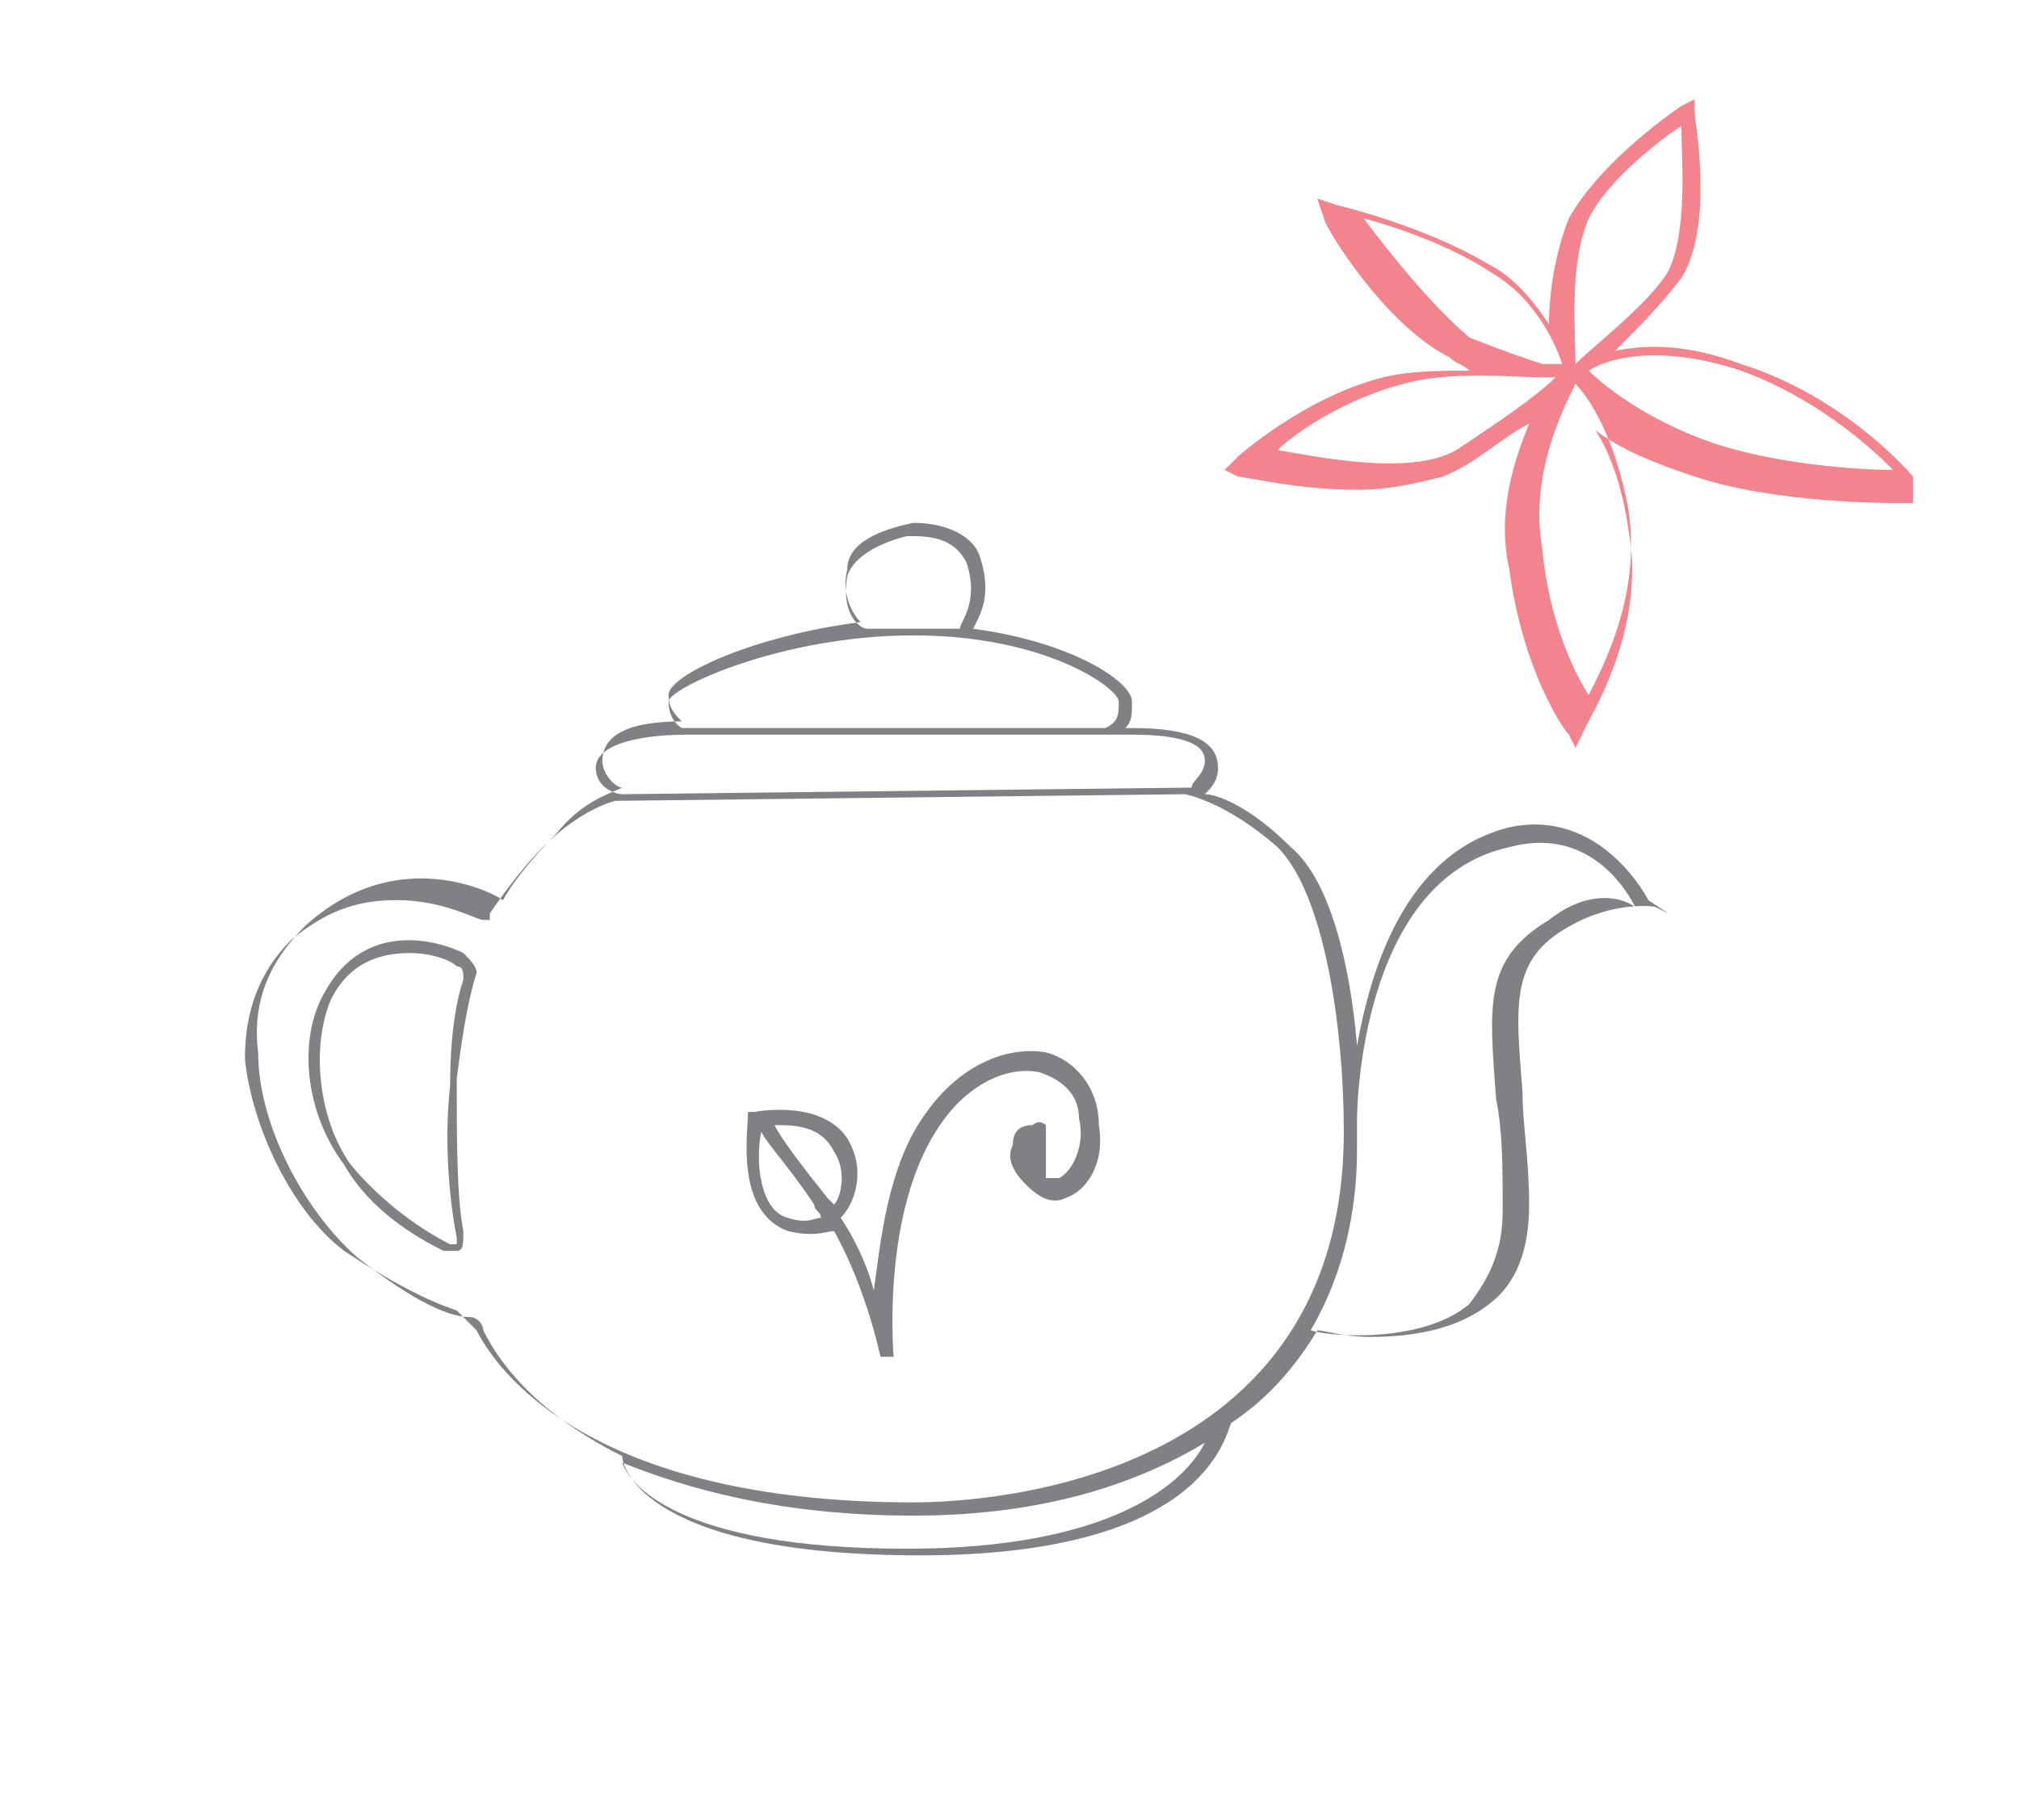 <?xml version="1.0" encoding="utf-8"?>
<!-- Generator: Adobe Illustrator 19.0.0, SVG Export Plug-In . SVG Version: 6.00 Build 0)  -->
<svg version="1.1" id="Layer_1" xmlns="http://www.w3.org/2000/svg" xmlns:xlink="http://www.w3.org/1999/xlink" x="0px" y="0px"
	 viewBox="-282 407.4 30.5 27.5" style="enable-background:new -282 407.4 30.5 27.5;" xml:space="preserve">
<style type="text/css">
	.st0{fill:#808184;}
	.st1{fill:#F3838D;}
</style>
<g>
	<path class="st0" d="M-257.1,421c0,0-0.7-1.4-2.1-1.1c-1.6,0.4-2.1,2.2-2.3,3.3c-0.1-1.2-0.4-2.5-1-3c-0.6-0.6-1.1-0.8-1.3-0.8
		c0.1-0.1,0.2-0.2,0.2-0.4c0-0.4-0.4-0.6-1.3-0.6h-0.1c0.1-0.1,0.1-0.2,0.1-0.4c0-0.3-0.9-0.9-2.4-1.1c0.1-0.2,0.3-0.5,0.1-1.1
		c-0.1-0.3-0.5-0.5-1-0.5c-0.5,0.1-1,0.3-1,0.7c-0.1,0.4,0.1,0.7,0.2,0.8c-1.6,0.2-2.9,0.8-2.9,1.1c0,0.2,0.1,0.3,0.2,0.4
		c-0.8,0-1.2,0.2-1.2,0.6c0,0.2,0.2,0.4,0.3,0.4c-0.2,0.1-0.6,0.2-1,0.7c-0.4,0.4-0.7,0.8-0.8,1c-0.3-0.2-1.7-0.8-3,0.4
		c-0.5,0.5-0.8,1.1-0.7,1.9c0,1.1,0.7,2.4,1.5,3.1c0.9,0.7,1.4,0.9,1.7,0.9c0.1,0,0.2,0.1,0.2,0.2c0.2,0.4,0.7,1.2,2.1,1.9
		c0,0.2,0.4,1.5,4.5,1.5c4.3,0,4.6-1.8,4.7-2c0.6-0.4,1-0.9,1.3-1.4c0.1,0,0.4,0.1,0.8,0.1c0.6,0,1.3-0.1,1.8-0.5
		c0.4-0.3,0.6-0.8,0.6-1.5c0-0.7-0.1-1.2-0.1-1.7c-0.1-1.3-0.2-2,0.7-2.5c0.7-0.4,1.3-0.3,1.3-0.3l0.2,0.1L-257.1,421z
		 M-269.2,416.1c0.1-0.3,0.5-0.5,0.9-0.6c0.3,0,0.7,0,0.9,0.4c0.2,0.6-0.1,0.9-0.1,1c-0.2,0-0.4,0-0.7,0c-0.2,0-0.5,0-0.7,0
		C-269,416.9-269.3,416.7-269.2,416.1z M-271.9,418c0-0.2,1.7-1,3.7-1c2,0,3.1,0.8,3.1,1c0,0.2,0,0.3-0.2,0.4h-6.3c0,0,0,0-0.1,0
		C-271.7,418.4-271.9,418.3-271.9,418z M-273,419c0-0.3,0.5-0.5,1.4-0.5h6.7c1.1,0,1.1,0.3,1.1,0.4c0,0.2-0.2,0.3-0.2,0.4l-8.6,0.1
		C-272.7,419.4-273,419.3-273,419z M-268.3,430.8c-3.5,0-4.2-1-4.3-1.3c1,0.4,2.4,0.8,4.4,0.8c2,0,3.4-0.5,4.4-1.1
		C-264.1,429.8-265.2,430.8-268.3,430.8z M-268.2,430.1c-4.9,0-6.3-2-6.6-2.6c-0.1-0.1-0.2-0.2-0.3-0.3c-0.3-0.1-0.8-0.3-1.7-0.9
		c-0.8-0.6-1.4-1.9-1.5-2.9c0-0.7,0.2-1.3,0.7-1.8c0.6-0.5,1.1-0.6,1.6-0.6c0.7,0,1.2,0.3,1.3,0.3l0.1,0l0-0.1c0,0,0.4-0.6,0.8-1
		c0.6-0.6,1.1-0.7,1.1-0.7l8.6-0.1c0,0,0.6,0.1,1.4,0.8c0.7,0.7,1,2.7,1,4.3C-261.7,429.8-267.1,430.1-268.2,430.1z M-258.6,421.3
		c-1,0.6-0.9,1.3-0.8,2.7c0.1,0.5,0.1,1,0.1,1.7c0,0.6-0.2,1-0.5,1.4c-0.7,0.6-2.1,0.5-2.4,0.4c0.7-1.2,0.7-2.4,0.7-2.8
		c0-0.1,0-0.3,0-0.4h0c0,0,0-3.6,2.3-4.1c1.1-0.3,1.7,0.5,1.9,0.9C-257.6,420.9-258.1,420.9-258.6,421.3z"/>
	<path class="st0" d="M-275,421.8c-0.4-0.2-1.5-0.5-2.1,0.6c-0.4,0.7-0.3,1.8,0.3,2.6c0.4,0.7,1.1,1.1,1.5,1.3c0,0,0.1,0,0.1,0
		c0,0,0.1,0,0.1,0c0.1,0,0.1-0.1,0.1-0.3c-0.1-0.5-0.1-1.4-0.1-2.3c0.1-0.8,0.2-1.3,0.3-1.6C-274.8,422-274.9,421.9-275,421.8z
		 M-275.2,423.8c-0.1,0.9,0,1.8,0.1,2.3v0c0,0.1,0,0.1,0,0.1c0,0,0,0-0.1,0c-0.4-0.2-1-0.6-1.5-1.2c-0.5-0.7-0.6-1.8-0.3-2.5
		c0.3-0.6,0.8-0.7,1.2-0.7c0.3,0,0.6,0.1,0.7,0.2c0.1,0,0.1,0.1,0.1,0.2C-275.1,422.5-275.2,423-275.2,423.8z"/>
	<path class="st0" d="M-266.2,423.3c-0.6-0.1-1.3,0.2-1.8,0.9c-0.6,0.8-0.7,2-0.8,2.7c-0.1-0.4-0.3-0.8-0.5-1.1
		c0.2-0.2,0.4-0.7,0.1-1.2c-0.4-0.6-1.4-0.4-1.4-0.4l-0.1,0l0,0c0,0,0,0,0,0l0,0l0,0c0,0.3-0.2,1.5,0.6,1.8c0.4,0.1,0.6,0,0.7,0
		c0.5,0.9,0.7,1.9,0.7,1.9l0.2,0c0,0-0.2-2.2,0.7-3.5c0.4-0.6,1-0.9,1.5-0.8c0.3,0.1,0.6,0.3,0.6,0.7c0.1,0.4-0.1,0.8-0.3,0.9
		c-0.1,0-0.1,0-0.2,0c0,0,0-0.3,0-0.4c0-0.2,0-0.4,0-0.4c0,0-0.1-0.1-0.2,0c-0.2,0-0.3,0.1-0.3,0.3c-0.1,0.2,0,0.4,0.2,0.6
		c0.2,0.2,0.4,0.3,0.6,0.2c0.3-0.1,0.6-0.5,0.5-1.1C-265.4,423.8-265.8,423.4-266.2,423.3z M-270.1,425.8c-0.4-0.1-0.5-0.8-0.4-1.3
		c0.1,0.2,0.4,0.5,0.8,1.1c0,0.1,0.1,0.1,0.1,0.2C-269.7,425.8-269.8,425.9-270.1,425.8z M-269.5,425.5c-0.4-0.5-0.7-0.9-0.8-1.1
		c0.3,0,0.7,0,0.9,0.4c0.2,0.3,0.1,0.7,0,0.8C-269.5,425.5-269.5,425.5-269.5,425.5z"/>
</g>
<path id="XMLID_469_" class="st1" d="M-253.1,414.6c0,0-1-1.2-2.6-1.7c-0.8-0.3-1.4-0.3-1.9-0.2c0.3-0.3,0.7-0.7,1-1.1
	c0.5-0.8,0.2-2.4,0.2-2.5l0-0.2l-0.2,0.1c0,0-1.2,0.8-1.7,1.7c-0.2,0.5-0.3,1.1-0.3,1.6c-0.2-0.3-0.5-0.7-0.9-0.9
	c-1-0.6-2.3-0.9-2.3-0.9l-0.3-0.1l0.1,0.3c0,0.1,0.9,1.6,1.9,2.1c0.1,0.1,0.2,0.1,0.3,0.2c-0.4,0-0.9,0-1.3,0.1
	c-1.2,0.3-2.2,1.2-2.2,1.2l-0.2,0.2l0.2,0.1c0.1,0,0.9,0.2,1.8,0.2c0.5,0,0.9-0.1,1.3-0.2c0.5-0.2,0.9-0.6,1.3-0.8
	c-0.2,0.5-0.5,1.3-0.3,2.2c0.2,1.5,0.8,2.4,0.9,2.5l0.1,0.2l0.1-0.2c0-0.1,1-1.5,0.7-3.1c-0.1-0.7-0.3-1.2-0.5-1.5
	c0.4,0.3,0.9,0.5,1.5,0.7c1.2,0.4,2.9,0.4,3,0.4h0.3L-253.1,414.6z M-258,410.7c0.3-0.6,1.1-1.2,1.4-1.4c0,0.5,0.1,1.6-0.2,2.2
	c-0.3,0.5-1.1,1.1-1.4,1.4C-258.2,412.4-258.3,411.4-258,410.7z M-261.4,410.7c0.4,0.1,1.3,0.4,1.9,0.8c0.7,0.4,1,1.1,1.1,1.4
	c-0.1,0-0.2,0-0.3,0c-0.3-0.1-0.6-0.2-1.1-0.4C-260.4,412-261.1,411.1-261.4,410.7z M-260,414.2c-0.7,0.4-2.1,0.1-2.7,0
	c0.3-0.3,1.1-0.8,1.9-1c0.7-0.2,1.6-0.1,2.1-0.1c0.1,0,0.1,0,0.2,0C-258.8,413.4-259.4,413.8-260,414.2z M-258,417.9
	c-0.2-0.3-0.6-1.1-0.7-2.2c-0.2-1.1,0.3-2.1,0.5-2.5c0.2,0.2,0.6,0.8,0.8,1.9C-257.2,416.4-257.8,417.5-258,417.9z M-256.1,414.1
	c-0.9-0.3-1.6-0.8-1.9-1.1c0.3-0.2,1.1-0.4,2.3,0c1.1,0.4,1.9,1.1,2.3,1.5C-254,414.5-255.2,414.4-256.1,414.1z"/>
</svg>
